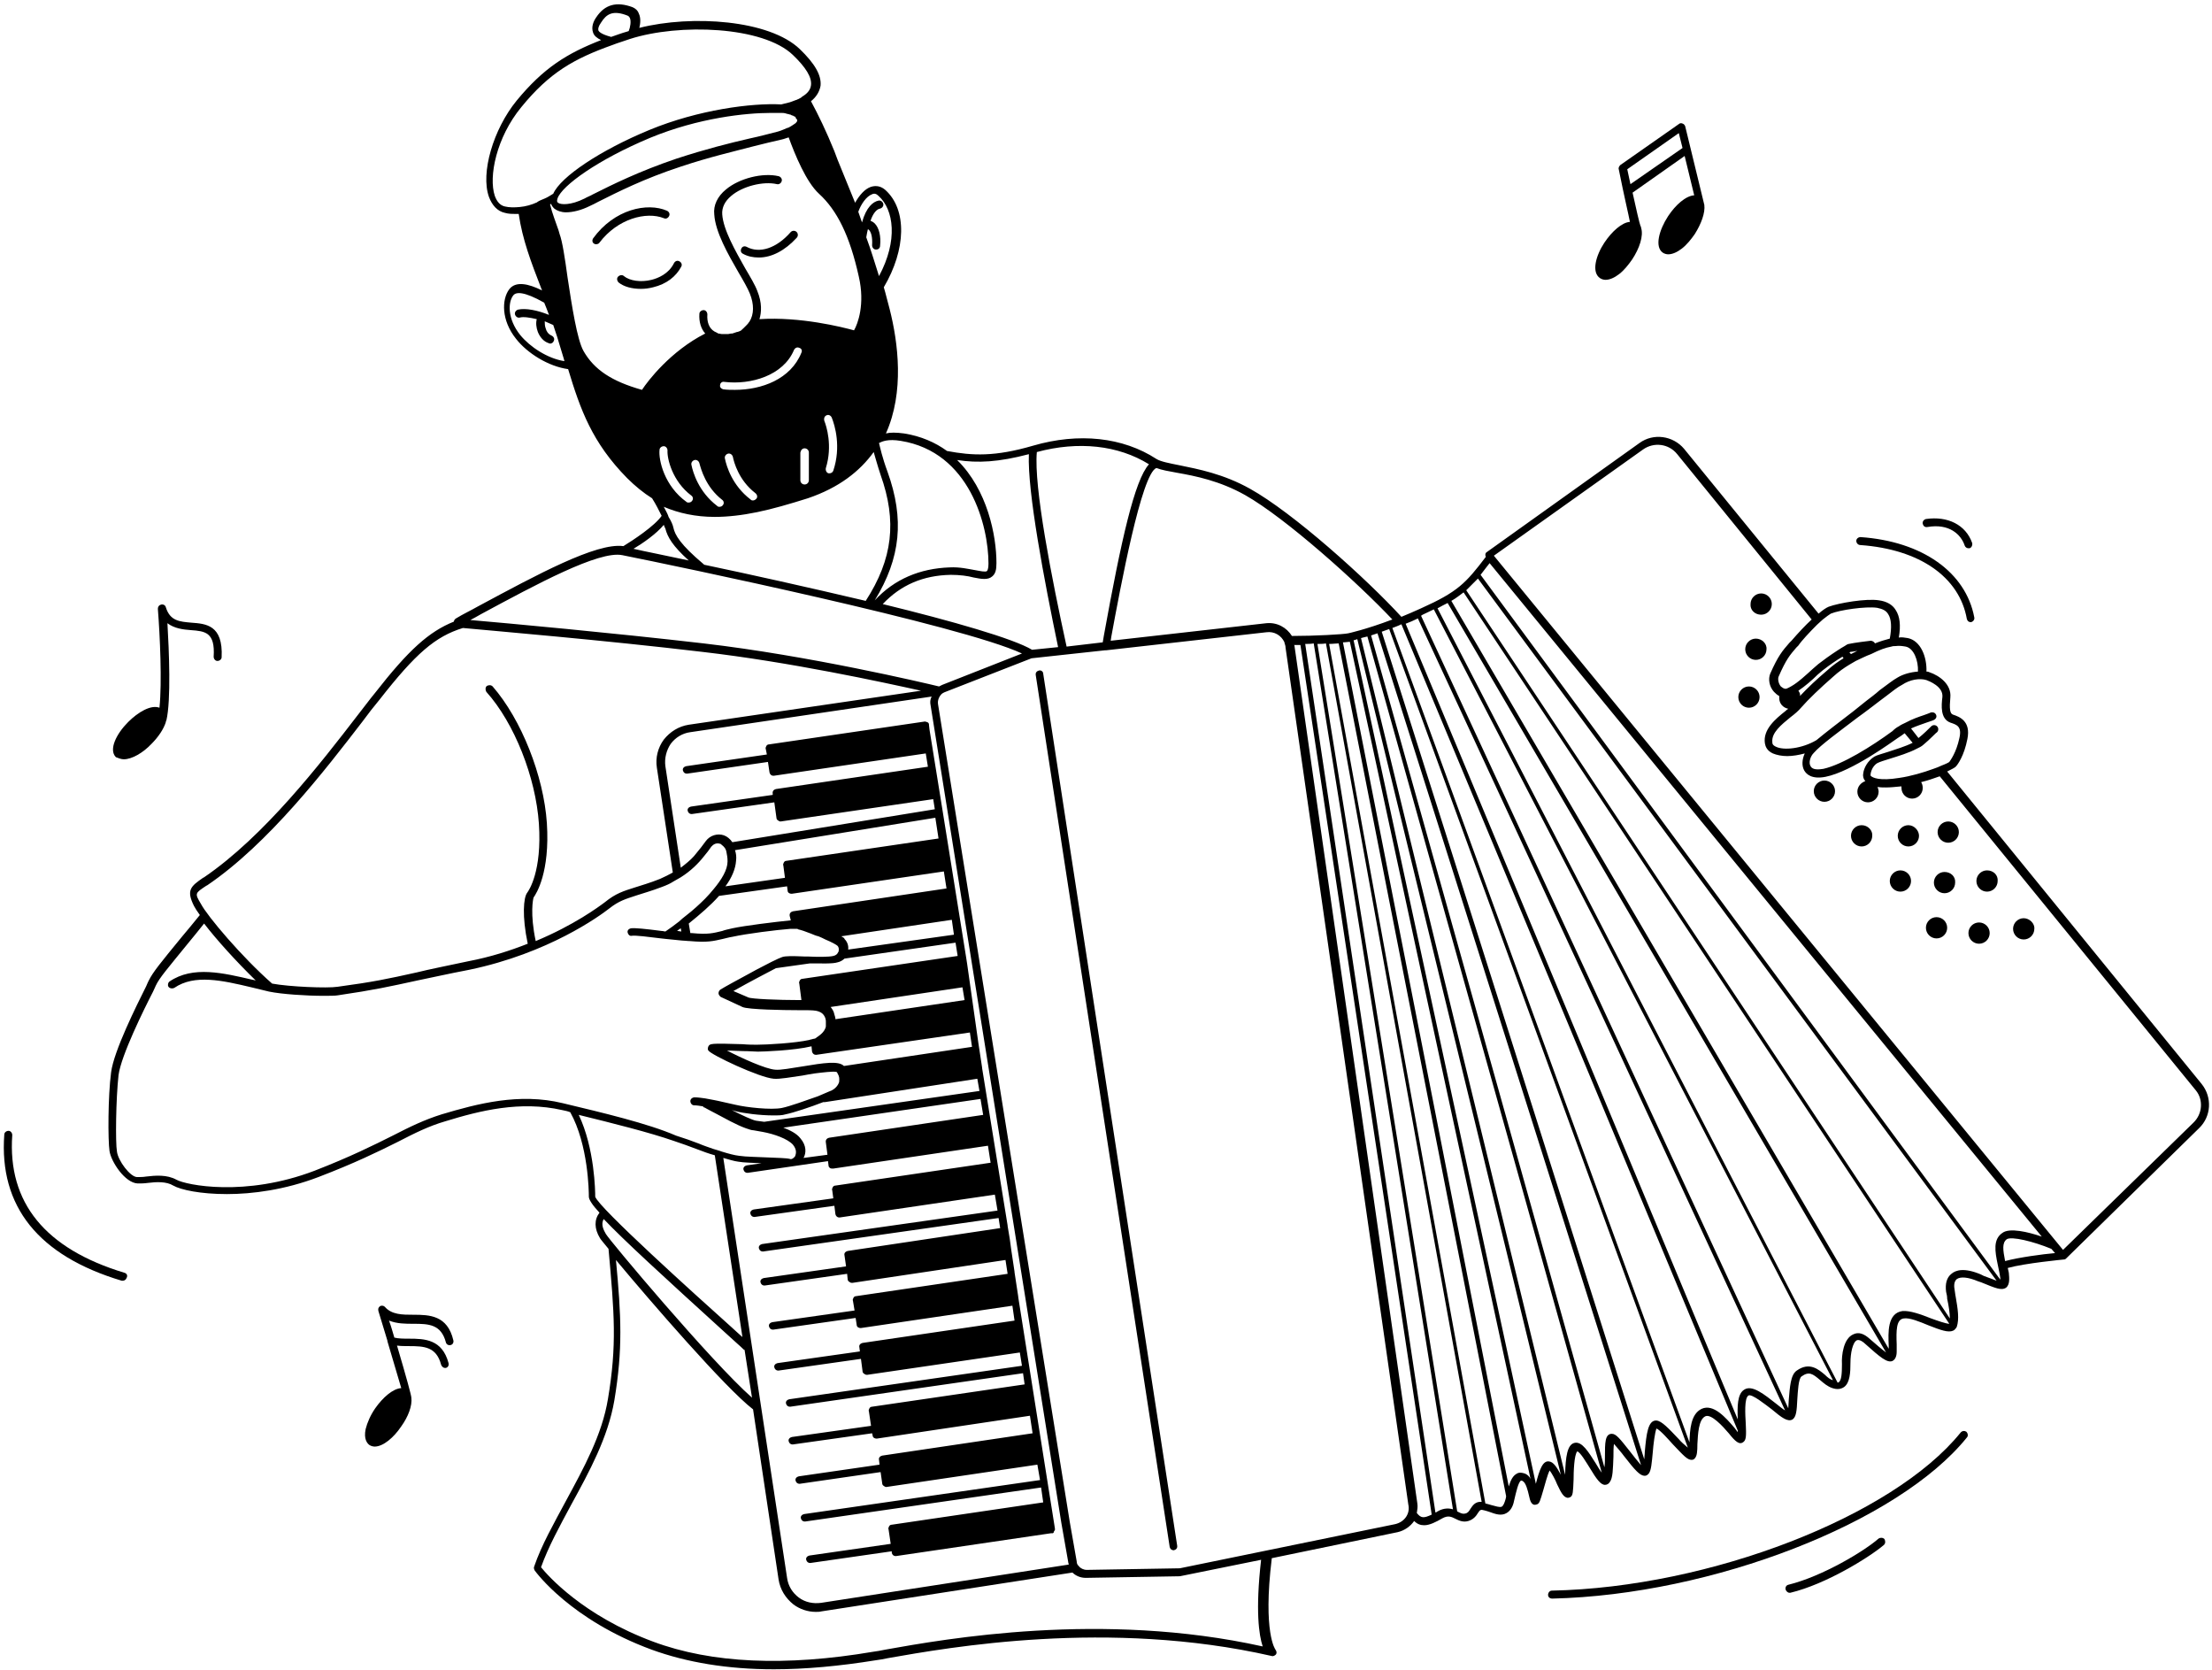 <svg width="506" height="382" viewBox="0 0 506 382" fill="none" xmlns="http://www.w3.org/2000/svg">
<path d="M448.46 327.67C433.021 346.756 391.203 363.045 354.976 363.775C354.49 363.775 354.125 364.261 354.125 364.747C354.125 365.234 354.49 365.598 355.098 365.598C391.689 364.747 434.237 348.214 449.918 328.764C450.283 328.399 450.162 327.792 449.797 327.427C449.432 327.184 448.824 327.184 448.46 327.67Z" fill="black"/>
<path d="M429.739 351.862C426.578 354.658 416.975 360.493 409.073 362.438C408.587 362.559 408.344 363.046 408.465 363.532C408.587 363.896 408.951 364.261 409.316 364.261C409.438 364.261 409.438 364.261 409.559 364.261C417.704 362.316 427.672 356.116 430.955 353.32C431.319 352.956 431.319 352.469 431.076 351.983C430.711 351.618 430.104 351.618 429.739 351.862Z" fill="black"/>
<path d="M237.667 153.346C237.18 153.468 236.816 153.832 236.937 154.44L267.572 353.806C267.693 354.292 268.058 354.536 268.423 354.536H268.544C269.03 354.414 269.395 354.049 269.274 353.442L238.639 154.075C238.639 153.589 238.153 153.225 237.667 153.346Z" fill="black"/>
<path d="M503.65 247.924L445.421 176.444C446.393 175.957 447.122 175.593 447.366 175.349C447.852 174.863 449.311 172.797 450.04 169.028C450.891 164.895 448.217 163.922 446.758 163.436C446.028 163.193 445.907 162.099 446.15 159.424C446.393 156.628 443.84 154.562 441.287 153.711C441.044 153.589 440.801 153.589 440.68 153.589C440.801 150.186 439.342 146.539 436.425 145.931C435.695 145.809 434.966 145.688 434.358 145.809C434.844 143.013 434.601 140.947 433.629 139.488C432.899 138.272 431.562 137.543 429.86 137.3C426.943 136.813 420.621 137.908 418.312 138.758C417.704 139.002 416.853 139.609 416.002 140.339L385.246 102.654C382.693 99.615 378.195 99.007 375.035 101.317L340.146 126.237C339.902 126.359 339.781 126.602 339.781 126.845C339.781 126.967 339.781 127.21 339.902 127.331C335.283 133.41 333.46 135.355 325.072 139.123C323.491 139.853 322.032 140.46 320.574 141.068C312.55 132.316 295.774 117.241 285.928 111.771C279.85 108.367 274.014 107.273 269.881 106.422C267.45 105.936 265.505 105.571 264.532 104.963C256.874 99.979 246.784 98.885 236.329 101.924C227.577 104.477 222.471 104.234 216.636 103.14C213.961 101.195 210.679 99.736 206.789 99.128C204.966 98.885 203.628 98.885 202.656 99.128C206.911 89.646 205.452 78.341 203.507 70.682C203.021 68.98 202.656 67.278 202.17 65.698C207.275 57.067 207.519 47.95 202.534 43.452C201.562 42.601 200.468 42.358 199.252 42.722C197.793 43.209 196.578 44.667 195.605 46.369C194.268 43.087 192.931 39.805 191.594 36.523L190.864 34.578C189.041 30.08 187.217 26.311 185.515 23.15C186.731 22.178 187.46 20.962 187.703 19.625C187.947 17.194 186.366 14.519 182.962 11.237C176.033 4.551 158.285 3.335 146.25 6.375C146.493 5.402 146.615 4.065 146.128 3.092C145.885 2.363 145.277 1.877 144.67 1.633C141.023 0.296 138.348 1.026 136.403 3.943C135.795 4.794 135.188 6.131 135.674 7.469C135.917 8.198 136.525 8.684 137.497 9.17C129.717 12.21 124.368 15.492 118.168 23.029C112.82 29.593 109.902 39.562 111.847 45.032C112.576 46.977 113.792 48.314 115.494 48.679C116.345 48.922 117.074 48.922 117.925 48.922C118.168 48.922 118.412 48.922 118.655 48.922C119.506 54.757 121.451 59.863 123.76 65.82C123.882 66.063 123.882 66.184 124.004 66.427C120.843 64.847 117.925 64.239 116.467 66.184C114.765 68.494 114.643 73.235 118.047 77.49C120.6 80.772 125.462 83.811 129.96 84.419C132.756 93.658 135.431 101.195 143.454 109.34C145.277 111.163 147.222 112.744 149.167 113.959C150.018 115.296 150.748 116.755 151.356 117.971C149.775 120.281 144.791 123.563 142.603 124.9C136.403 124.049 122.788 131.465 109.416 138.637C107.714 139.609 105.89 140.46 104.31 141.433C104.067 141.554 103.824 141.919 103.824 142.162C98.11 144.472 93.491 148.605 85.711 158.573C84.495 160.032 83.279 161.734 81.821 163.558C73.311 174.62 60.425 191.274 46.688 200.635L46.445 200.756C43.649 202.701 42.555 203.552 44.379 207.199C44.622 207.686 45.108 208.415 45.716 209.266C44.257 211.089 42.92 212.67 41.704 214.129C36.72 220.207 35.018 222.273 34.046 224.218C33.924 224.462 33.681 224.948 33.438 225.556C31.25 229.932 26.022 240.387 25.415 245.249C24.685 250.72 24.685 260.809 25.05 263.241C25.415 265.672 28.575 270.535 31.493 270.656C32.222 270.656 32.952 270.656 33.803 270.535C35.748 270.291 38.057 270.17 39.638 271.142C41.34 272.115 45.837 273.087 51.916 273.087C57.751 273.087 65.166 272.115 72.825 269.197C81.091 266.037 86.562 263.362 90.938 261.174C94.95 259.107 98.11 257.527 101.879 256.433C109.78 254.002 119.019 251.692 128.623 253.88C129.231 254.002 129.839 254.123 130.446 254.366C134.58 261.782 134.701 272.48 134.701 273.695C134.701 274.303 135.431 275.519 137.133 277.342C135.917 278.923 135.917 280.989 137.254 283.177C137.376 283.42 138.105 284.271 139.199 285.609C140.536 300.439 141.144 307.612 139.078 319.89C137.74 328.156 133.486 335.815 129.474 343.23C126.678 348.458 123.882 353.32 122.18 358.304C122.059 358.547 122.18 358.912 122.302 359.155C122.666 359.641 130.568 370.461 149.046 377.268C157.069 380.186 166.43 381.766 177.006 381.766C184.178 381.766 192.08 381.037 200.346 379.7C201.197 379.578 202.048 379.457 203.142 379.213C217.001 376.782 253.591 370.218 290.912 378.727C291.277 378.849 291.641 378.606 291.884 378.362C292.128 377.998 292.006 377.633 291.763 377.268C291.763 377.268 288.845 373.5 290.912 356.481V356.359L319.723 350.403C321.303 350.038 322.64 349.065 323.491 347.85C324.221 348.579 324.95 348.822 325.801 348.822C327.017 348.822 328.475 348.093 329.934 347.242C331.271 346.513 332.001 346.877 332.973 347.363C333.703 347.728 334.675 348.214 335.891 347.85C337.106 347.485 337.714 346.634 338.079 346.026C338.565 345.297 338.687 345.175 339.538 345.418C340.024 345.54 340.389 345.662 340.753 345.783C342.091 346.269 343.428 346.756 344.643 346.026C345.494 345.54 346.102 344.567 346.345 343.23C346.832 341.164 347.318 338.975 347.926 338.611C348.047 338.611 348.29 338.611 348.29 338.732C349.02 338.976 349.506 340.921 349.749 342.015C349.992 343.23 350.357 344.446 351.451 344.081C352.18 343.96 352.302 343.23 353.031 340.799C353.396 339.583 354.004 337.152 354.49 336.301C354.976 336.909 355.827 338.489 356.192 339.462C357.165 341.528 357.651 342.258 358.38 342.501C358.623 342.622 358.988 342.501 359.231 342.379C359.839 342.015 359.839 341.164 359.961 338.368C359.961 336.666 360.082 332.654 360.812 331.925C361.541 332.168 362.878 334.478 363.729 335.815C365.188 338.246 366.16 339.583 367.133 339.583C367.619 339.583 367.984 339.34 368.227 338.975C368.956 338.003 368.956 336.058 369.078 333.14C369.078 332.168 369.078 330.952 369.2 330.223C369.807 330.952 370.901 332.168 371.509 333.019C374.062 336.301 375.156 337.517 376.25 337.517C376.615 337.517 376.98 337.274 377.223 336.909C377.709 336.18 377.831 334.721 378.074 332.168C378.195 330.466 378.56 327.548 378.925 326.697C379.776 327.062 381.599 329.129 382.693 330.344C385.124 332.897 385.975 333.87 386.948 333.87C387.313 333.87 387.556 333.748 387.799 333.384C388.164 332.897 388.285 332.046 388.285 330.223C388.407 328.035 388.528 324.631 390.109 323.901C391.446 323.294 394.12 326.211 395.457 327.792C396.916 329.615 397.889 330.588 398.861 329.737C399.469 329.25 399.469 328.156 399.348 325.603C399.226 323.537 398.983 319.768 399.955 319.16C400.685 318.674 403.845 321.227 405.304 322.321C407.614 324.266 408.951 325.239 410.045 324.631C410.896 324.023 411.018 322.686 411.139 320.011C411.261 318.309 411.382 315.27 412.112 314.784C413.814 313.568 414.665 314.176 416.367 315.635C417.218 316.364 418.068 317.094 419.163 317.459C420.257 317.823 421.108 317.702 421.837 317.215C423.174 316.243 423.296 313.933 423.296 311.623C423.296 309.557 423.782 307.004 424.755 306.518C425.362 306.275 426.213 306.882 426.7 307.369C430.103 310.408 431.684 311.745 432.899 311.259C433.872 310.772 433.872 309.435 433.872 309.071C433.872 308.584 433.872 308.098 433.872 307.49C433.75 304.33 433.75 301.777 435.452 301.534C436.789 301.29 439.099 302.263 441.166 303.114C443.962 304.208 445.664 304.816 446.758 304.33C447.122 304.208 447.366 303.843 447.609 303.479C448.217 301.655 447.852 299.345 447.366 296.549C447.244 296.063 447.244 295.577 447.122 294.969C447.001 294.361 446.879 293.146 447.609 292.538C448.46 291.93 450.162 292.052 452.471 293.024L453.201 293.267C456.483 294.604 457.82 295.212 458.914 294.483C459.765 293.753 459.644 292.416 459.522 291.079C459.401 290.714 459.401 290.35 459.279 289.985C463.169 288.891 472.165 288.04 472.165 288.04C472.408 288.04 472.529 287.918 472.651 287.797L503.042 258.013C505.838 255.339 506.081 250.963 503.65 247.924ZM440.68 155.534C441.287 155.777 444.57 156.993 444.326 159.424C444.083 161.369 443.84 164.409 446.15 165.26C447.609 165.746 448.824 166.11 448.217 168.785C447.487 172.189 446.15 173.891 445.907 174.255C445.785 174.377 445.056 174.742 444.083 175.106C443.597 175.349 442.989 175.593 442.26 175.836C439.95 176.687 437.033 177.538 434.48 177.902C429.982 178.632 428.401 177.902 427.915 177.416C427.794 177.051 428.158 175.228 429.496 174.498C429.982 174.255 431.076 173.891 432.292 173.526C434.237 172.918 436.668 172.189 438.491 171.216C438.735 171.095 438.978 170.973 439.221 170.852C439.464 170.73 439.829 170.487 440.072 170.244C441.409 169.15 442.989 167.448 443.111 167.448C443.476 167.083 443.476 166.475 443.111 166.111C442.746 165.746 442.138 165.746 441.774 166.111C441.287 166.597 439.95 167.934 438.856 168.785L437.154 166.597C438.491 165.989 439.707 165.624 440.68 165.26C441.287 165.016 441.895 164.895 442.382 164.652C442.868 164.409 443.111 163.922 442.868 163.436C442.625 162.95 442.138 162.828 441.652 162.95C441.166 163.193 440.68 163.315 440.072 163.558C438.978 163.922 437.519 164.409 435.938 165.26C435.452 165.503 434.844 165.746 434.358 166.111C433.872 166.354 433.386 166.718 432.899 167.205C428.28 170.608 421.472 174.863 417.096 175.836C416.245 175.957 414.665 176.2 414.178 175.228C413.692 174.498 414.057 173.04 414.908 172.189C416.488 170.365 420.864 167.205 424.998 164.044L426.335 163.071C427.672 162.099 428.888 161.126 429.86 160.397C429.982 160.275 430.225 160.154 430.347 160.032C430.711 159.789 430.954 159.546 431.319 159.303C432.899 158.087 434.115 157.115 435.088 156.628C436.911 155.413 439.099 155.048 440.68 155.534ZM432.656 147.876C433.021 147.754 433.264 147.754 433.629 147.754C434.48 147.633 435.209 147.754 435.938 147.876C437.762 148.241 438.856 151.036 438.735 153.589C437.033 153.711 435.331 154.197 434.115 154.927C433.021 155.534 431.805 156.507 429.982 157.844C429.739 158.087 429.374 158.33 429.131 158.573C429.009 158.695 428.766 158.817 428.523 159.06C427.551 159.789 426.457 160.64 425.119 161.734L423.904 162.707C420.743 165.138 417.704 167.448 415.516 169.271C412.233 171.216 407.979 171.702 406.155 170.73C405.426 170.365 405.426 170.001 405.426 169.757C405.183 167.569 407.492 165.746 409.559 164.044C410.532 163.315 411.382 162.585 411.99 161.856C413.692 159.911 416.367 157.358 419.284 154.805C420.621 153.589 421.837 152.738 423.053 152.009C423.539 151.766 424.025 151.401 424.511 151.158C425.606 150.672 426.7 150.064 428.037 149.578C429.982 148.605 431.319 148.119 432.656 147.876ZM411.382 157.966C412.841 156.993 414.543 155.534 415.759 154.319C416.367 153.832 416.853 153.346 417.218 153.103C418.312 152.252 420.014 151.036 421.472 150.186L421.715 150.55C420.5 151.28 419.284 152.131 417.947 153.346C415.637 155.291 413.449 157.358 411.747 159.181C411.869 158.695 411.626 158.33 411.382 157.966ZM423.053 149.213C423.174 149.213 423.174 149.091 423.296 149.091C423.539 149.091 424.147 148.97 424.876 148.848C424.39 149.091 423.904 149.335 423.417 149.578L423.053 149.213ZM415.637 142.892C416.124 142.405 416.61 142.041 416.974 141.676C417.704 141.068 418.433 140.582 418.798 140.339C420.865 139.488 426.821 138.637 429.374 139.002C430.59 139.245 431.441 139.609 431.927 140.46C432.656 141.554 432.778 143.499 432.292 146.052C431.319 146.295 430.103 146.66 428.888 147.146C428.766 146.782 428.28 146.539 427.915 146.539C427.794 146.539 423.904 147.025 422.931 147.268C422.688 147.268 422.323 147.511 421.959 147.754C421.472 147.997 420.986 148.362 420.378 148.727C418.676 149.821 416.853 151.158 416.245 151.644C415.88 151.887 415.394 152.374 414.665 152.981C413.327 154.197 411.261 156.142 409.681 156.993C409.316 157.236 408.951 157.358 408.708 157.479C408.586 157.479 408.465 157.601 408.222 157.479C407.979 157.479 407.735 157.236 407.371 156.993C406.763 156.264 406.641 155.17 406.885 154.683C408.586 150.793 409.437 149.821 410.896 148.119L411.382 147.633C412.112 146.539 413.935 144.594 415.637 142.892ZM264.532 107.03C265.748 107.516 267.328 107.759 269.273 108.124C273.407 108.854 278.999 109.948 284.834 113.23C294.073 118.457 310.484 133.166 318.507 141.676C312.429 143.986 308.417 144.837 308.417 144.837C307.323 145.08 300.88 145.445 295.531 145.445C294.316 143.499 292.128 142.284 289.696 142.527L254.078 146.539L254.199 145.688C256.266 134.504 261.129 108.246 264.532 107.03ZM237.18 103.383C246.662 100.83 255.78 101.803 262.83 106.179C259.548 109.826 256.509 123.32 252.497 145.445L252.254 146.903L243.988 147.876C240.584 132.316 236.451 111.285 237.18 103.383ZM235.357 103.869C234.992 112.379 238.882 132.802 242.043 147.997L236.086 148.605C231.831 146.052 217.852 142.041 201.927 138.151C206.06 133.774 211.165 131.586 217.487 131.465C219.553 131.465 221.377 131.708 222.714 132.072C224.538 132.437 225.996 132.68 226.969 131.829C227.698 131.221 227.941 130.37 227.941 128.79C227.941 122.469 225.875 112.014 218.946 105.207C223.687 105.936 228.428 105.693 235.357 103.869ZM206.06 100.83C221.863 103.383 226.118 120.281 226.118 128.912C226.118 130.127 225.875 130.492 225.753 130.614C225.389 130.857 224.294 130.614 222.957 130.37C221.498 130.127 219.553 129.641 217.244 129.763C210.436 130.006 204.601 132.437 200.103 137.3C206.06 127.574 206.911 118.7 203.021 107.881C201.805 104.599 201.319 102.289 201.076 101.317C201.805 100.952 203.142 100.344 206.06 100.83ZM183.327 80.65C180.896 86.729 174.21 89.16 168.132 89.16C167.281 89.16 166.308 89.16 165.457 89.038C164.971 88.917 164.606 88.552 164.728 88.066C164.728 87.58 165.214 87.215 165.7 87.337C171.778 88.066 179.194 85.878 181.625 80.043C181.868 79.556 182.355 79.313 182.841 79.556C183.327 79.678 183.57 80.164 183.327 80.65ZM184.057 102.532C184.543 102.532 185.029 102.897 185.029 103.505V109.826C185.029 110.312 184.664 110.799 184.057 110.799C183.57 110.799 183.084 110.434 183.084 109.826V103.505C183.206 102.897 183.57 102.532 184.057 102.532ZM172.994 114.081C172.751 114.324 172.508 114.446 172.265 114.446C172.022 114.446 171.9 114.446 171.657 114.202C167.524 111.042 166.186 106.665 165.822 104.842C165.7 104.356 166.065 103.869 166.551 103.748C167.037 103.626 167.524 103.991 167.645 104.477C167.888 105.693 168.982 109.826 172.751 112.744C173.237 113.108 173.359 113.716 172.994 114.081ZM165.214 114.324C165.579 114.567 165.7 115.175 165.336 115.54C165.214 115.783 164.849 115.904 164.606 115.904C164.363 115.904 164.241 115.904 163.998 115.661C159.865 112.5 158.528 108.124 158.163 106.301C158.042 105.814 158.406 105.328 158.893 105.207C159.379 105.085 159.865 105.45 159.987 105.936C160.351 107.273 161.445 111.406 165.214 114.324ZM163.512 118.214C166.43 118.214 169.712 117.849 173.237 117.12C176.763 116.391 180.531 115.296 184.786 113.959C191.958 111.528 196.699 107.759 199.86 103.383C200.225 104.599 200.711 106.422 201.44 108.61C205.209 119.187 204.236 127.818 198.036 137.421C185.151 134.382 171.535 131.343 161.081 129.155L160.959 129.033C155.61 124.535 154.395 122.347 154.03 120.645C153.908 120.037 153.544 119.187 152.936 118.214C152.936 118.092 152.814 117.971 152.814 117.849C152.571 117.241 152.207 116.634 151.842 115.904C155.246 117.363 159.136 118.214 163.512 118.214ZM188.554 96.211C188.433 95.725 188.554 95.238 189.041 94.995C189.527 94.752 190.013 94.995 190.256 95.481C190.986 97.305 192.444 102.167 190.621 107.638C190.499 108.003 190.135 108.246 189.77 108.246C189.648 108.246 189.527 108.246 189.527 108.246C189.041 108.124 188.798 107.516 188.919 107.03C190.499 101.924 189.041 97.426 188.554 96.211ZM199.495 44.424C199.981 44.181 200.468 44.303 200.954 44.789C204.479 47.95 205.452 55 201.076 63.145C200.103 60.106 199.252 57.188 198.158 54.271C198.28 53.542 198.401 52.934 198.523 52.447C198.644 52.447 198.766 52.569 198.766 52.569C199.252 53.055 199.617 54.149 199.495 56.094C199.495 56.581 199.86 57.067 200.346 57.067H200.468C200.954 57.067 201.319 56.702 201.319 56.216C201.562 54.028 201.076 52.083 200.103 51.11C199.86 50.867 199.495 50.624 199.131 50.502C199.738 48.679 200.589 47.828 201.319 47.706C201.805 47.585 202.17 47.099 202.048 46.612C201.927 46.126 201.44 45.761 200.954 45.883C199.738 46.126 198.158 47.342 197.186 50.867L196.335 48.436C196.942 46.734 198.158 44.91 199.495 44.424ZM136.889 6.982C136.768 6.618 136.889 6.01 137.497 5.159C138.713 3.214 140.172 2.241 143.575 3.579C143.819 3.7 143.94 3.822 144.062 4.065C144.426 4.794 144.183 6.253 143.819 7.104C143.697 7.104 143.575 7.225 143.454 7.225C142.117 7.59 140.901 8.076 139.807 8.441C137.497 7.833 137.011 7.225 136.889 6.982ZM123.031 46.126C123.031 46.126 122.909 46.126 122.909 46.248C121.572 46.855 120.235 47.22 118.898 47.342C117.682 47.463 116.467 47.463 115.494 47.22C114.4 46.977 113.671 46.126 113.184 44.789C111.726 40.413 113.549 31.417 119.263 24.488C125.705 16.586 131.297 13.425 140.172 10.265C141.387 9.778 142.725 9.414 144.062 8.927C155.367 5.28 174.574 6.01 181.382 12.574C184.3 15.37 185.758 17.68 185.515 19.503C185.394 20.476 184.786 21.327 183.57 22.056C183.57 22.056 183.449 22.056 183.449 22.178C183.327 22.299 183.084 22.421 182.841 22.543C182.719 22.664 182.476 22.664 182.355 22.786C182.233 22.786 182.111 22.907 181.99 22.907C181.625 23.029 181.382 23.15 181.017 23.272C180.896 23.272 180.774 23.394 180.653 23.394C180.166 23.515 179.68 23.637 179.194 23.758L178.708 23.88C172.022 23.515 159.744 25.096 148.56 29.715C137.376 34.334 128.258 40.413 126.556 44.303C125.949 44.667 125.219 45.154 124.611 45.397C123.76 45.761 123.396 45.883 123.031 46.126ZM182.355 27.405C182.355 27.405 182.355 27.527 182.355 27.648C182.355 27.77 182.233 27.892 182.111 28.013C182.111 28.135 181.99 28.135 181.868 28.256C181.504 28.499 181.017 28.864 180.288 29.229C180.288 29.229 180.288 29.229 180.166 29.229C179.559 29.472 178.829 29.837 177.978 30.08C176.033 30.566 173.845 31.174 171.535 31.66C166.794 32.754 161.445 34.091 154.759 36.279C146.128 39.197 140.05 42.236 135.674 44.424C135.066 44.789 134.337 45.032 133.729 45.397C130.568 46.977 128.258 46.855 127.65 46.369C127.529 46.248 127.286 46.126 127.529 45.397C128.501 42.479 136.768 36.523 148.681 31.538C159.865 26.919 170.684 25.825 176.276 25.825C177.006 25.825 177.614 25.825 178.1 25.825H178.221C178.465 25.825 178.586 25.825 178.829 25.825C179.437 25.825 179.802 25.946 180.166 26.068C180.41 26.068 180.531 26.189 180.653 26.189H180.774C181.017 26.311 181.139 26.433 181.382 26.433C181.504 26.554 181.747 26.676 181.868 26.676L181.99 26.797C181.99 26.797 181.99 26.797 181.99 26.919C182.111 27.041 182.111 27.041 182.111 27.162C182.355 27.284 182.355 27.405 182.355 27.405ZM119.019 76.639C115.98 72.87 116.223 68.98 117.439 67.522C118.047 66.792 119.749 66.549 124.49 69.223C124.854 70.074 125.219 71.047 125.584 72.019C122.909 70.925 120.235 70.439 118.533 70.804C118.047 70.925 117.682 71.412 117.804 71.898C117.925 72.384 118.412 72.749 118.898 72.627C119.749 72.384 121.208 72.627 122.788 72.992C122.545 73.843 122.666 74.937 123.031 75.909C123.517 77.125 124.368 78.098 125.462 78.462C125.584 78.462 125.705 78.584 125.827 78.584C126.192 78.584 126.556 78.341 126.678 77.976C126.921 77.49 126.678 77.004 126.192 76.76C125.341 76.396 124.976 75.666 124.855 75.18C124.611 74.572 124.611 73.965 124.611 73.478C125.219 73.721 125.949 74.086 126.556 74.329C126.921 75.545 127.407 76.76 127.772 78.098C128.137 79.435 128.623 80.772 128.988 82.109C128.988 82.231 129.109 82.474 129.109 82.596C125.219 81.988 121.208 79.313 119.019 76.639ZM146.858 89.16C139.929 87.215 135.917 84.541 133.486 80.286C132.027 77.733 130.811 69.953 129.839 63.51C129.231 59.012 128.623 55.122 128.015 53.542L127.772 52.691C127.164 50.867 126.313 48.801 125.827 46.734C125.949 46.734 126.07 46.612 126.07 46.612C126.192 47.099 126.556 47.463 126.8 47.706C127.407 48.193 128.38 48.557 129.474 48.557C131.054 48.557 132.999 48.071 134.944 47.099C135.552 46.855 136.16 46.491 136.889 46.126C141.266 43.938 147.222 40.899 155.732 38.103C162.296 35.915 167.645 34.699 172.265 33.483C174.574 32.876 176.763 32.389 178.829 31.903C179.437 31.782 179.923 31.538 180.41 31.417C181.868 35.428 184.421 41.628 187.339 44.303C191.472 48.071 194.39 53.906 196.456 63.267C197.915 69.588 196.213 74.086 195.362 75.545C192.688 74.815 183.084 72.384 173.723 72.992C174.21 71.412 174.331 69.223 173.237 66.549C172.751 65.212 171.657 63.388 170.441 61.322C168.253 57.432 165.457 52.569 165.214 49.044C165.092 47.463 165.822 46.005 167.281 44.789C169.833 42.601 174.574 41.385 177.735 42.114C178.221 42.236 178.708 41.871 178.829 41.385C178.951 40.899 178.586 40.413 178.1 40.291C174.453 39.44 169.104 40.777 166.065 43.33C164.12 44.91 163.147 46.977 163.39 49.044C163.634 53.055 166.551 58.161 168.861 62.173C170.077 64.239 171.049 65.941 171.535 67.157C172.508 69.588 172.508 71.898 171.414 73.6C171.414 73.6 171.414 73.6 171.292 73.721C171.171 73.965 170.928 74.208 170.684 74.451C170.563 74.572 170.563 74.572 170.441 74.694C170.32 74.815 170.077 75.058 169.955 75.18C169.833 75.302 169.712 75.302 169.712 75.423C169.469 75.666 169.104 75.788 168.739 75.909C168.739 75.909 168.739 75.909 168.618 75.909C168.253 76.031 167.888 76.153 167.524 76.274C167.402 76.274 167.402 76.274 167.281 76.274C167.037 76.274 166.794 76.396 166.551 76.396C166.43 76.396 166.43 76.396 166.308 76.396C165.943 76.396 165.7 76.396 165.336 76.396C165.214 76.396 165.214 76.396 165.092 76.396C164.849 76.396 164.606 76.274 164.363 76.274C164.241 76.274 164.241 76.274 164.12 76.153C163.877 76.031 163.634 75.909 163.39 75.788C162.175 75.058 161.689 73.6 161.81 71.898C161.81 71.412 161.445 70.925 160.959 70.925C160.473 70.925 159.987 71.29 159.987 71.776C159.865 73.6 160.351 75.18 161.324 76.274C153.422 80.286 148.195 87.093 146.858 89.16ZM150.869 102.897C150.869 102.411 151.356 102.046 151.842 102.046C152.328 102.046 152.693 102.532 152.693 103.018C152.571 104.842 153.787 110.069 158.163 113.351C158.528 113.595 158.649 114.202 158.285 114.567C158.163 114.81 157.799 114.932 157.555 114.932C157.312 114.932 157.191 114.932 157.069 114.81C151.963 111.163 150.626 105.207 150.869 102.897ZM151.842 120.037C151.963 120.402 152.085 120.645 152.207 120.888C152.693 122.833 153.908 124.9 157.555 128.182C151.963 126.967 147.466 126.116 144.913 125.508C146.979 124.292 150.14 122.104 151.842 120.037ZM110.024 140.46C122.666 133.653 137.011 125.873 142.36 126.967C154.516 129.398 220.04 143.013 233.776 149.456L215.542 156.628C215.299 156.75 215.056 156.872 214.812 156.993C211.287 156.142 185.029 149.942 160.959 147.146C139.929 144.715 115.98 142.527 107.592 141.798C108.322 141.433 109.173 140.947 110.024 140.46ZM212.867 161.248L242.772 348.214L244.353 357.21C244.353 357.453 244.474 357.575 244.474 357.818L187.825 366.571C186.002 366.814 184.178 366.449 182.719 365.355C181.261 364.261 180.288 362.681 180.045 360.857L165.457 264.821C166.794 265.186 167.888 265.55 168.861 265.672C170.198 265.915 172.143 265.915 174.21 266.037L170.806 266.523C170.32 266.644 169.955 267.009 170.077 267.495C170.198 267.982 170.563 268.225 170.928 268.225H171.049L189.405 265.55L189.527 266.523C189.527 266.766 189.648 267.009 189.892 267.131C190.013 267.252 190.256 267.252 190.499 267.252H190.621L225.996 262.025L226.604 265.915L191.107 271.142C190.864 271.142 190.621 271.264 190.499 271.507C190.378 271.75 190.256 271.993 190.378 272.236L190.621 274.06L172.386 276.613C171.9 276.734 171.535 277.099 171.657 277.585C171.778 278.072 172.143 278.315 172.508 278.315H172.629L190.864 275.762L191.107 277.707C191.229 278.193 191.594 278.436 191.958 278.436H192.08L227.577 273.209L228.185 276.856L174.331 284.514C173.845 284.636 173.48 285.001 173.602 285.487C173.723 285.973 174.088 286.216 174.453 286.216H174.574L228.428 278.558L228.792 280.868L193.903 286.095C193.417 286.216 193.052 286.581 193.174 287.067L193.539 289.62L174.696 292.295C174.21 292.416 173.845 292.781 173.967 293.267C174.088 293.753 174.453 293.997 174.818 293.997H174.939L193.782 291.322L193.903 292.538C193.903 292.781 194.025 293.024 194.268 293.146C194.389 293.267 194.633 293.389 194.876 293.389H194.997L230.008 288.161L230.494 291.322L195.848 296.428C195.605 296.428 195.362 296.549 195.24 296.793C195.119 297.036 194.997 297.279 195.119 297.522L195.484 299.71L176.641 302.384C176.155 302.506 175.79 302.871 175.912 303.357C176.033 303.843 176.398 304.086 176.763 304.086H176.884L195.727 301.412L195.97 302.992C195.97 303.479 196.456 303.722 196.821 303.722H196.942L231.588 298.616L232.075 302.02L197.307 307.126C196.821 307.247 196.456 307.612 196.578 308.098L196.699 309.071L177.857 311.745C177.37 311.867 177.006 312.231 177.127 312.717C177.249 313.204 177.614 313.447 177.978 313.447H178.1L196.942 310.772L197.307 313.568C197.307 313.812 197.429 314.055 197.672 314.176C197.793 314.298 198.036 314.419 198.28 314.419H198.401L233.29 309.314L233.776 312.353L180.531 320.011C180.045 320.133 179.68 320.498 179.802 320.984C179.923 321.47 180.288 321.713 180.653 321.713H180.774L234.02 314.055L234.384 316.608L199.495 321.713C199.252 321.713 199.009 321.835 198.887 322.078C198.766 322.321 198.644 322.564 198.766 322.807L199.252 326.09L181.139 328.642C180.653 328.764 180.288 329.129 180.41 329.615C180.531 330.101 180.896 330.344 181.261 330.344H181.382L199.495 327.792L199.617 328.278C199.617 328.764 200.103 329.007 200.468 329.007H200.589L235.6 323.78L236.208 327.792L201.805 332.897C201.319 333.019 200.954 333.384 201.076 333.87L201.197 334.964L182.719 337.638C182.233 337.76 181.868 338.125 181.99 338.611C182.111 339.097 182.476 339.34 182.841 339.34H182.962L201.44 336.666L201.805 339.219C201.805 339.462 201.927 339.705 202.17 339.826C202.291 339.948 202.534 340.07 202.656 340.07H202.777L237.302 334.964L237.91 338.489L183.935 346.269C183.449 346.391 183.084 346.756 183.206 347.242C183.327 347.728 183.692 347.971 184.057 347.971H184.178L238.153 340.191L238.639 343.595L203.993 348.701C203.75 348.701 203.507 348.822 203.385 349.065C203.264 349.309 203.142 349.552 203.264 349.795L203.75 353.077L185.151 355.751C184.664 355.873 184.3 356.238 184.421 356.724C184.543 357.21 184.907 357.453 185.272 357.453H185.394L203.993 354.779V355.144C204.115 355.63 204.479 355.873 204.844 355.873H204.966L240.463 350.646H240.584H240.706H240.827C240.827 350.646 240.949 350.646 240.949 350.524C240.949 350.524 241.07 350.524 241.07 350.403C241.07 350.403 241.07 350.403 241.07 350.281C241.192 350.159 241.192 350.038 241.313 349.916V349.795V349.673V349.552L239.612 338.854L232.926 296.671V296.549L232.075 290.957V290.836L231.345 285.973L230.98 283.299L230.494 280.381C230.494 280.381 230.494 280.381 230.494 280.26L228.063 265.307L224.659 244.277C224.659 244.277 224.659 244.277 224.659 244.155L223.808 238.563L221.255 220.571L221.012 218.991L215.663 185.682L212.624 166.84L212.503 165.746C212.503 165.746 212.503 165.746 212.503 165.624C212.503 165.503 212.503 165.503 212.381 165.381C212.381 165.381 212.381 165.26 212.26 165.26L212.138 165.138C212.138 165.138 212.138 165.138 212.016 165.138C211.895 165.138 211.773 165.016 211.652 165.016H211.53L175.912 170.244C175.669 170.244 175.425 170.365 175.304 170.608C175.182 170.852 175.061 171.095 175.182 171.338L175.425 172.553L156.948 175.228C156.461 175.349 156.097 175.714 156.218 176.2C156.34 176.687 156.704 176.93 157.069 176.93H157.191L175.669 174.255L176.033 176.687C176.155 177.173 176.519 177.416 176.884 177.416H177.006L211.773 172.31L212.26 175.349L177.492 180.455C177.006 180.577 176.641 180.941 176.763 181.549V181.792L158.042 184.467C157.555 184.588 157.191 184.953 157.312 185.439C157.434 185.926 157.799 186.169 158.163 186.169H158.285L177.127 183.494L177.614 187.02C177.614 187.263 177.735 187.506 177.978 187.627C178.1 187.749 178.343 187.871 178.465 187.871H178.586L213.475 182.765L213.84 185.075L167.524 192.612C167.037 191.882 166.308 191.274 165.579 191.031C164.12 190.545 162.418 191.031 161.445 192.368C161.081 192.855 160.716 193.341 160.351 193.827C159.865 194.435 159.379 195.043 158.771 195.772C157.92 196.745 156.826 197.596 155.732 198.447L152.207 175.228C151.963 173.404 152.45 171.581 153.422 170.122C154.516 168.663 156.097 167.691 157.92 167.448L213.11 159.303C212.746 160.032 212.746 160.64 212.867 161.248ZM183.327 228.716H182.841C178.1 228.716 171.9 228.473 171.171 228.109L167.767 226.65C171.414 224.583 175.182 222.638 177.492 221.422L185.272 220.328C187.825 220.328 190.499 220.45 191.594 220.085C192.201 219.964 192.809 219.599 193.174 219.234L218.581 215.587L219.067 218.626L183.57 223.854C183.327 223.854 183.084 223.975 182.962 224.218C182.841 224.462 182.719 224.705 182.841 224.948L183.327 228.716ZM180.896 210.482C177.249 210.846 170.32 211.697 167.524 212.305C166.551 212.548 165.822 212.67 165.214 212.913C163.147 213.399 162.053 213.764 158.285 213.399C158.163 213.399 158.042 213.399 157.92 213.399L157.555 211.211C160.108 209.144 162.54 207.078 164.485 204.89L180.045 202.701L180.166 203.674C180.166 204.16 180.653 204.403 181.017 204.403H181.139L215.906 199.298L216.514 203.188L181.382 208.415C180.896 208.537 180.531 208.901 180.653 209.509L180.896 210.482ZM168.132 194.435L213.961 187.02L214.691 191.761L179.923 196.866C179.68 196.866 179.437 196.988 179.315 197.231C179.194 197.474 179.072 197.717 179.194 197.96L179.559 200.756L165.943 202.701C167.402 200.756 168.253 198.69 168.375 196.866C168.496 195.894 168.375 195.164 168.132 194.435ZM192.444 214.129L217.73 210.36L218.216 213.764L194.025 217.168C194.146 216.195 193.782 215.344 193.174 214.736C193.174 214.493 192.809 214.372 192.444 214.129ZM190.013 230.297L220.161 225.799L220.647 228.716L191.107 233.093C191.107 232.728 190.986 232.363 190.864 231.999C190.743 231.269 190.378 230.783 190.013 230.297ZM221.863 236.132L222.349 239.414L193.052 243.79C191.837 242.575 188.554 243.061 183.449 243.912C181.017 244.277 178.586 244.763 177.37 244.641C175.182 244.52 169.59 241.967 166.308 240.265C167.645 240.265 168.982 240.387 170.077 240.387C171.414 240.387 172.629 240.508 173.359 240.508C174.453 240.508 181.625 240.265 185.637 239.292L185.758 240.508C185.88 240.994 186.245 241.237 186.609 241.237H186.731L221.863 236.132ZM223.565 246.708L224.051 249.504L174.818 256.555C173.845 256.433 173.116 256.311 172.994 256.311C172.143 256.19 169.833 255.096 167.402 253.88L168.253 254.123C170.077 254.61 173.845 255.096 176.884 255.096C177.978 255.096 178.951 255.096 179.68 254.853C181.504 254.488 185.515 253.151 188.311 252.057C188.433 252.057 188.433 252.057 188.554 252.057H188.676L223.565 246.708ZM224.294 251.327L224.902 254.974L189.648 260.202C189.162 260.323 188.798 260.688 188.919 261.296L189.284 264.092L183.813 264.821C184.421 263.727 184.543 262.025 183.084 260.323C182.233 259.229 180.774 258.5 179.194 257.892L224.294 251.327ZM47.175 202.58L47.418 202.458C61.398 192.976 74.405 176.079 82.915 165.016C84.252 163.193 85.589 161.491 86.805 160.032C95.071 149.456 99.569 145.566 105.89 143.621C112.333 144.229 138.227 146.417 160.716 149.091C180.653 151.401 201.927 156.021 210.679 157.966L157.555 165.746C155.246 166.111 153.301 167.326 151.842 169.15C150.505 170.973 149.897 173.283 150.262 175.593L153.908 199.541C153.058 200.027 152.085 200.513 150.991 201C148.56 201.972 146.736 202.458 145.277 202.945C142.603 203.796 140.901 204.282 138.348 206.348C136.889 207.442 131.297 211.576 122.545 215.223C121.208 208.901 121.937 205.619 122.059 205.254C122.666 204.403 125.827 199.541 125.098 188.235C124.368 177.416 119.263 164.53 112.698 156.993C112.333 156.628 111.847 156.628 111.361 156.872C110.996 157.236 110.996 157.723 111.239 158.209C117.682 165.381 122.545 177.781 123.274 188.357C124.004 199.298 120.964 203.674 120.6 204.16C119.749 205.254 119.384 209.509 120.721 215.83C116.71 217.411 112.212 218.87 107.106 219.842C102 220.936 98.232 221.666 95.314 222.395C88.75 223.854 85.346 224.583 77.201 225.677C74.891 226.042 66.139 225.677 62.249 224.948C55.319 218.87 47.418 209.509 45.959 206.713C44.5 204.282 44.622 204.282 47.175 202.58ZM128.745 252.3C118.776 249.869 109.173 252.421 101.028 254.853C97.138 256.068 93.856 257.649 89.844 259.715C85.468 261.904 80.119 264.578 71.974 267.739C56.049 273.817 42.555 271.021 40.367 269.805C38.179 268.59 35.505 268.833 33.438 269.076C32.709 269.197 31.979 269.197 31.371 269.197C29.791 269.197 26.995 265.429 26.752 263.362C26.387 261.296 26.509 251.327 27.116 245.857C27.724 241.359 32.952 230.783 35.018 226.771C35.261 226.163 35.505 225.799 35.626 225.434C36.477 223.611 38.3 221.544 43.041 215.709C44.136 214.372 45.351 212.913 46.688 211.211C49.484 214.858 53.982 219.842 58.48 224.218C58.237 224.218 58.115 224.097 57.872 224.097C51.065 222.517 44.136 220.815 38.787 224.462C38.422 224.705 38.3 225.313 38.544 225.677C38.787 226.042 39.395 226.163 39.881 225.92C44.5 222.76 50.822 224.218 57.508 225.799C58.845 226.163 60.182 226.407 61.519 226.771C64.437 227.379 70.15 227.744 73.919 227.744C75.378 227.744 76.715 227.744 77.323 227.622C85.589 226.407 88.871 225.677 95.557 224.218C98.597 223.611 102.243 222.76 107.349 221.787C125.462 218.019 137.133 209.509 139.321 207.807C141.63 205.984 143.089 205.619 145.642 204.768C147.101 204.282 148.924 203.796 151.477 202.823C152.45 202.458 153.301 202.094 154.03 201.607C154.638 201.243 155.124 201 155.732 200.635C158.042 199.176 159.744 197.474 161.081 195.772C161.689 195.043 162.175 194.435 162.661 193.706C162.661 193.706 162.661 193.584 162.783 193.584C163.269 192.976 163.998 192.733 164.728 192.976C164.849 192.976 164.971 193.098 165.092 193.219C165.579 193.584 166.065 194.07 166.187 194.921C166.308 195.529 166.43 196.137 166.43 196.988C166.43 198.933 165.092 201.121 163.269 203.309C162.661 204.039 162.053 204.768 161.324 205.497C159.987 206.835 158.528 208.172 156.948 209.388C156.34 209.874 155.853 210.238 155.367 210.725C154.273 211.576 153.301 212.305 152.207 213.034C151.963 213.034 151.72 212.913 151.356 212.913C147.587 212.427 145.277 212.184 144.305 212.305C143.819 212.427 143.454 212.791 143.575 213.278C143.697 213.764 144.062 214.129 144.548 214.007C145.399 213.885 148.316 214.25 151.234 214.615C151.599 214.615 151.963 214.736 152.328 214.736C153.544 214.858 154.759 214.98 155.975 215.101C156.583 215.101 157.191 215.223 157.799 215.223C161.932 215.587 163.147 215.223 165.336 214.736C165.943 214.615 166.673 214.372 167.524 214.25C170.806 213.521 177.614 212.67 180.774 212.427C181.139 212.427 181.382 212.427 181.747 212.427C182.111 212.427 182.355 212.427 182.355 212.427C182.355 212.427 182.476 212.427 182.598 212.548C183.206 212.67 184.3 213.035 185.515 213.521C186.123 213.764 186.609 214.007 187.217 214.129C187.825 214.372 188.311 214.615 188.798 214.858C190.256 215.466 191.35 216.074 191.594 216.317C191.837 216.56 191.958 217.046 191.837 217.532C191.837 217.654 191.837 217.654 191.715 217.776C191.594 218.14 191.229 218.505 190.621 218.626C189.648 218.87 187.096 218.87 184.664 218.748C184.421 218.748 184.178 218.748 183.935 218.748C181.261 218.626 179.68 218.626 178.951 218.87C178.586 218.991 177.735 219.356 176.52 219.964C175.182 220.693 173.359 221.544 171.657 222.517C168.739 224.097 165.822 225.677 164.849 226.285C164.606 226.407 164.363 226.771 164.363 227.136C164.363 227.501 164.606 227.744 164.849 227.987L169.833 230.297C171.049 230.904 179.559 231.026 182.355 231.026C182.598 231.026 182.962 231.026 183.206 231.026C184.664 231.026 185.758 231.026 186.609 231.148C187.825 231.391 188.433 231.877 188.798 232.85C188.919 233.214 188.919 233.457 188.919 233.7C188.919 234.065 188.919 234.308 188.919 234.673C188.919 235.038 188.676 235.402 188.554 235.645C188.19 236.253 187.582 236.74 186.853 237.226C186.853 237.226 186.731 237.226 186.731 237.347C186.609 237.469 186.245 237.591 186.002 237.591C185.758 237.712 185.394 237.712 185.151 237.834C181.868 238.563 175.425 238.928 173.116 238.928C172.386 238.928 171.171 238.928 169.833 238.806C162.418 238.563 162.418 238.685 162.053 239.292C161.932 239.536 161.81 240.022 162.053 240.265C162.661 241.237 173.724 246.465 177.006 246.708C178.465 246.829 180.896 246.343 183.57 245.979C184.3 245.857 185.394 245.614 186.366 245.492C188.311 245.249 190.378 245.006 191.229 245.128C191.35 245.128 191.472 245.249 191.472 245.249C191.594 245.492 191.715 245.735 191.837 245.979C192.08 246.586 191.958 247.073 191.958 247.437C191.715 248.288 190.986 249.018 190.256 249.382C189.892 249.504 189.405 249.747 188.798 249.99C188.554 250.112 188.19 250.233 187.947 250.355C187.703 250.476 187.339 250.598 187.096 250.72C184.3 251.692 180.653 253.029 178.829 253.394C176.398 253.88 170.806 253.272 168.253 252.665L167.159 252.421C165.943 252.178 164.606 251.814 163.269 251.57C162.661 251.449 161.932 251.327 161.324 251.206C160.473 251.084 159.622 250.963 158.893 250.963C158.406 250.963 157.92 251.327 157.92 251.814C157.92 252.3 158.285 252.786 158.771 252.786C159.379 252.786 160.108 252.908 160.838 253.029C160.838 253.151 160.959 253.272 161.081 253.272C161.202 253.272 161.324 253.394 161.567 253.516C162.053 253.759 162.661 254.123 163.634 254.61C165.7 255.704 168.496 257.284 170.563 258.013C171.292 258.257 171.9 258.5 172.386 258.5C172.994 258.621 173.724 258.743 174.453 258.864C177.127 259.351 180.166 260.445 181.382 261.782C182.476 263.119 181.99 264.092 181.868 264.456C181.504 264.943 181.017 265.186 180.774 265.064C179.923 264.821 177.857 264.821 175.425 264.699C173.237 264.578 170.684 264.578 169.104 264.335C168.01 264.213 166.673 263.849 165.092 263.362C164.485 263.119 163.877 262.998 163.147 262.754C162.175 262.39 160.959 262.025 159.865 261.539C158.285 260.931 156.583 260.323 154.638 259.715C148.195 256.919 137.862 254.488 128.745 252.3ZM155.854 213.034C155.61 213.034 155.246 212.913 154.881 212.913C155.124 212.67 155.367 212.548 155.732 212.305L155.854 213.034ZM136.16 273.695C136.16 272.48 136.038 262.633 132.391 254.974C140.293 256.919 148.56 258.986 154.152 260.931C155.975 261.539 157.677 262.147 159.257 262.754C160.838 263.362 162.175 263.849 163.512 264.213L169.833 305.788C169.104 305.181 168.253 304.33 167.281 303.479C159.014 296.063 137.011 276.248 136.16 273.695ZM138.591 282.205C138.105 281.354 137.376 280.017 138.105 278.801C142.603 283.542 151.356 291.565 166.065 304.937C167.888 306.639 169.347 307.855 170.198 308.706C170.198 308.706 170.198 308.706 170.32 308.706L172.022 319.647C162.661 311.38 139.321 283.542 138.591 282.205ZM202.534 377.268C201.44 377.512 200.589 377.633 199.738 377.755C179.68 381.158 162.783 380.429 149.411 375.445C133.364 369.488 125.341 360.371 123.76 358.426C125.462 353.685 128.015 349.065 130.69 344.081C134.823 336.544 139.078 328.764 140.536 320.255C142.481 308.584 142.117 301.047 140.901 288.161C148.803 297.644 165.943 317.459 172.265 322.321L178.1 361.222C178.465 363.532 179.68 365.477 181.504 366.935C182.962 368.029 184.786 368.637 186.609 368.637C187.096 368.637 187.46 368.637 187.947 368.516L245.325 359.641C246.054 360.371 247.149 360.857 248.364 360.857L269.76 360.492H269.881L288.481 356.724C287.143 368.394 287.994 373.986 288.845 376.539C252.133 368.394 216.15 374.837 202.534 377.268ZM319.115 348.579L269.881 358.669L248.607 359.034C247.878 359.034 247.149 358.669 246.784 358.183C246.784 358.183 246.784 358.061 246.662 358.061C246.419 357.818 246.298 357.453 246.298 357.089L244.717 348.093L214.569 161.005C214.448 160.154 214.812 159.303 215.42 158.695C215.542 158.574 215.785 158.452 216.028 158.33L235.965 150.55L252.741 148.727H252.984L289.696 144.594C291.52 144.35 293.1 145.323 293.829 146.903C293.829 146.903 293.829 146.903 293.829 147.025C293.951 147.39 294.073 147.754 294.073 148.119L322.154 344.081C322.64 346.148 321.303 348.093 319.115 348.579ZM327.503 346.391C325.679 347.242 325.072 347.242 324.099 346.026C324.221 345.297 324.342 344.567 324.221 343.838L296.139 147.876C296.139 147.754 296.139 147.633 296.018 147.511C296.504 147.511 296.99 147.511 297.476 147.511L327.503 346.391ZM332.365 345.175C331.514 344.932 330.299 344.811 328.84 345.662C328.718 345.783 328.475 345.905 328.354 345.905L298.57 147.268C299.178 147.268 299.908 147.268 300.516 147.146L332.365 345.175ZM336.377 345.054C336.012 345.662 335.769 346.026 335.161 346.148C334.675 346.269 334.31 346.148 333.581 345.783C333.46 345.783 333.46 345.662 333.338 345.662L301.366 147.268C301.974 147.268 302.704 147.268 303.311 147.146L338.93 343.473C337.471 343.352 336.863 344.324 336.377 345.054ZM344.4 342.866C344.157 343.717 343.914 344.324 343.549 344.567C343.063 344.811 342.091 344.446 341.118 344.203C340.753 344.081 340.267 343.96 339.781 343.838L304.041 147.268C304.892 147.268 305.621 147.146 306.229 147.146L344.522 342.136C344.522 342.258 344.522 342.501 344.4 342.866ZM348.898 337.03C348.169 336.787 347.561 336.666 346.953 337.03C346.102 337.517 345.616 338.368 345.13 339.948L307.202 146.903C307.809 146.903 308.417 146.782 308.66 146.782C308.66 146.782 308.66 146.782 308.782 146.782L350.114 338.246C349.871 337.638 349.384 337.274 348.898 337.03ZM354.369 334.234C352.91 333.991 352.18 336.058 351.33 339.34L309.633 146.417C309.876 146.417 310.119 146.295 310.484 146.174L357.043 337.274C356.071 335.45 355.341 334.356 354.369 334.234ZM365.066 334.721C363.364 332.046 361.906 329.615 360.204 329.98C358.502 330.344 358.137 333.14 358.016 337.274L311.335 145.931C311.821 145.809 312.186 145.688 312.793 145.566L366.404 336.787C365.917 336.18 365.431 335.329 365.066 334.721ZM375.399 335.085C374.67 334.234 373.576 332.897 372.846 331.925C370.537 329.007 369.686 327.913 368.713 327.913C367.133 327.913 367.133 329.98 367.133 333.14C367.133 333.87 367.133 334.721 367.011 335.572L313.644 145.323C314.131 145.201 314.617 144.958 315.103 144.837L375.399 335.085ZM384.03 329.129C381.599 326.576 380.14 324.996 378.925 324.874C376.98 324.752 376.615 327.913 376.25 332.046C376.25 332.654 376.129 333.262 376.129 333.748L316.076 144.472C316.684 144.229 317.17 144.107 317.778 143.864L386.097 331.074C385.368 330.466 384.517 329.737 384.03 329.129ZM396.795 326.576C394.728 324.145 391.932 320.984 389.258 322.2C386.705 323.415 386.583 327.062 386.462 329.858L318.507 143.621C319.115 143.378 319.844 143.135 320.574 142.77L397.524 327.184C397.524 327.305 397.524 327.427 397.524 327.548C397.281 327.184 397.038 326.941 396.795 326.576ZM408.343 322.564C407.736 322.2 407.006 321.592 406.398 321.105C403.602 318.917 400.806 316.608 398.983 317.823C397.403 318.796 397.403 321.713 397.524 324.631L321.546 142.648C322.519 142.284 323.37 141.919 324.342 141.433L408.343 322.564ZM417.461 314.419C416.002 313.204 413.935 311.38 411.018 313.447C409.559 314.419 409.437 317.337 409.194 320.011C409.194 320.619 409.073 321.47 409.073 322.078L325.072 140.825C325.193 140.703 325.315 140.703 325.436 140.582C326.287 140.217 327.138 139.731 327.989 139.366L419.284 315.635C418.676 315.514 418.069 315.027 417.461 314.419ZM431.441 309.314C430.468 308.584 428.888 307.247 427.794 306.275C426.335 304.937 425.119 304.573 423.904 305.181C421.715 306.153 421.229 309.922 421.351 311.988C421.351 314.298 421.229 315.635 420.621 316.121C420.621 316.121 420.5 316.121 420.378 316.243L328.84 139.123C329.691 138.637 330.42 138.272 331.15 137.907L431.441 309.314ZM441.774 301.534C439.342 300.561 436.911 299.71 435.209 299.832C431.684 300.318 431.927 304.816 432.049 307.733C432.049 307.977 432.049 308.22 432.049 308.463L332.001 137.421C333.095 136.813 333.946 136.084 334.797 135.476L445.907 302.749C445.177 302.749 443.111 302.02 441.774 301.534ZM456.726 292.902C455.997 292.659 454.903 292.173 453.809 291.808L453.079 291.444C449.311 289.863 447.366 290.471 446.393 291.322C445.299 292.173 444.934 293.632 445.177 295.455C445.299 295.942 445.421 296.428 445.421 297.036C445.785 298.738 446.028 300.196 446.028 301.534L335.405 134.99C336.256 134.139 337.106 133.288 338.079 132.316L456.726 292.902ZM456.969 289.134C457.091 289.863 457.334 290.714 457.455 291.565C457.577 292.052 457.577 292.416 457.577 292.659L338.687 131.465C339.295 130.614 340.024 129.763 340.753 128.79L467.059 282.813C463.898 281.719 459.644 280.746 458.063 281.962C455.875 283.42 456.361 286.216 456.969 289.134ZM458.671 288.405C458.185 285.852 457.942 284.271 459.036 283.42C460.13 282.691 465.114 283.907 469.247 285.609L470.098 286.581C467.302 286.824 461.832 287.554 458.671 288.405ZM501.705 256.798L471.922 285.852L341.726 127.088L375.886 102.775C378.317 101.073 381.721 101.438 383.666 103.869L414.422 141.676C412.963 143.013 411.382 144.715 409.802 146.539L409.316 147.025C407.736 148.848 406.763 149.942 404.939 154.076C404.453 155.291 404.696 156.993 405.79 158.209C406.155 158.574 406.52 158.938 407.006 159.181C407.006 159.303 407.006 159.424 407.006 159.668C407.006 160.883 407.857 161.856 409.073 162.099C408.83 162.22 408.586 162.464 408.465 162.585C406.155 164.409 403.238 166.84 403.724 170.001C403.845 170.73 404.21 171.702 405.547 172.31C406.398 172.675 407.614 172.918 408.83 172.918C410.045 172.918 411.504 172.675 412.841 172.31C412.233 173.647 412.112 175.106 412.72 176.2C413.206 177.051 414.422 178.267 417.582 177.659C423.661 176.444 433.021 169.514 434.115 168.785C434.723 168.42 435.209 168.056 435.695 167.691L437.519 169.879C435.817 170.73 433.75 171.338 431.927 171.946C430.468 172.432 429.374 172.675 428.766 173.04C427.186 174.012 426.335 175.714 426.213 176.93C426.092 177.659 426.335 178.267 426.7 178.632C425.727 178.996 424.876 179.847 424.876 181.063C424.876 182.4 425.97 183.494 427.307 183.494C428.645 183.494 429.739 182.4 429.739 181.063C429.739 180.698 429.617 180.334 429.496 179.969C430.103 180.09 430.711 180.09 431.441 180.09C432.413 180.09 433.629 179.969 434.844 179.847H434.966C434.966 179.969 434.966 180.09 434.966 180.212C434.966 181.549 436.06 182.643 437.397 182.643C438.734 182.643 439.829 181.549 439.829 180.212C439.829 179.726 439.707 179.24 439.464 178.875C440.923 178.51 442.381 178.024 443.719 177.538L502.313 249.382C504.015 251.449 503.893 254.731 501.705 256.798Z" fill="black"/>
<path d="M402.873 140.582C404.21 140.582 405.304 139.488 405.304 138.151C405.304 136.814 404.21 135.719 402.873 135.719C401.535 135.719 400.441 136.814 400.441 138.151C400.32 139.488 401.414 140.582 402.873 140.582Z" fill="black"/>
<path d="M401.658 146.052C400.32 146.052 399.226 147.146 399.226 148.484C399.226 149.821 400.32 150.915 401.658 150.915C402.995 150.915 404.089 149.821 404.089 148.484C404.21 147.146 402.995 146.052 401.658 146.052Z" fill="black"/>
<path d="M400.077 156.993C398.74 156.993 397.646 158.087 397.646 159.424C397.646 160.762 398.74 161.856 400.077 161.856C401.414 161.856 402.508 160.762 402.508 159.424C402.508 158.087 401.414 156.993 400.077 156.993Z" fill="black"/>
<path d="M417.339 178.51C416.002 178.51 414.908 179.604 414.908 180.941C414.908 182.278 416.002 183.373 417.339 183.373C418.676 183.373 419.77 182.278 419.77 180.941C419.77 179.604 418.676 178.51 417.339 178.51Z" fill="black"/>
<path d="M444.813 199.419C443.476 199.419 442.382 200.513 442.382 201.851C442.382 203.188 443.476 204.282 444.813 204.282C446.15 204.282 447.244 203.188 447.244 201.851C447.366 200.513 446.272 199.419 444.813 199.419Z" fill="black"/>
<path d="M442.989 209.752C441.652 209.752 440.558 210.846 440.558 212.184C440.558 213.521 441.652 214.615 442.989 214.615C444.327 214.615 445.421 213.521 445.421 212.184C445.421 210.846 444.327 209.752 442.989 209.752Z" fill="black"/>
<path d="M462.926 209.995C461.589 209.995 460.495 211.09 460.495 212.427C460.495 213.764 461.589 214.858 462.926 214.858C464.264 214.858 465.358 213.764 465.358 212.427C465.479 211.211 464.264 209.995 462.926 209.995Z" fill="black"/>
<path d="M454.539 199.055C453.201 199.055 452.107 200.149 452.107 201.486C452.107 202.823 453.201 203.917 454.539 203.917C455.876 203.917 456.97 202.823 456.97 201.486C457.091 200.149 455.997 199.055 454.539 199.055Z" fill="black"/>
<path d="M452.715 210.968C451.378 210.968 450.284 212.062 450.284 213.399C450.284 214.736 451.378 215.83 452.715 215.83C454.052 215.83 455.146 214.736 455.146 213.399C455.146 212.062 454.052 210.968 452.715 210.968Z" fill="black"/>
<path d="M434.723 199.055C433.386 199.055 432.292 200.149 432.292 201.486C432.292 202.823 433.386 203.917 434.723 203.917C436.06 203.917 437.155 202.823 437.155 201.486C437.155 200.149 436.06 199.055 434.723 199.055Z" fill="black"/>
<path d="M445.663 187.871C444.326 187.871 443.232 188.965 443.232 190.302C443.232 191.639 444.326 192.733 445.663 192.733C447.001 192.733 448.095 191.639 448.095 190.302C448.095 188.965 447.001 187.871 445.663 187.871Z" fill="black"/>
<path d="M436.547 188.721C435.21 188.721 434.115 189.815 434.115 191.153C434.115 192.49 435.21 193.584 436.547 193.584C437.884 193.584 438.978 192.49 438.978 191.153C438.978 189.937 437.884 188.721 436.547 188.721Z" fill="black"/>
<path d="M425.849 188.721C424.512 188.721 423.418 189.815 423.418 191.153C423.418 192.49 424.512 193.584 425.849 193.584C427.186 193.584 428.28 192.49 428.28 191.153C428.402 189.937 427.308 188.721 425.849 188.721Z" fill="black"/>
<path d="M425.606 124.657C439.099 125.629 448.217 131.951 449.919 141.554C450.04 142.041 450.405 142.284 450.77 142.284H450.891C451.377 142.162 451.742 141.676 451.62 141.19C449.675 130.857 439.707 123.806 425.606 122.833C425.119 122.833 424.633 123.198 424.633 123.684C424.633 124.171 424.998 124.657 425.606 124.657Z" fill="black"/>
<path d="M440.923 120.524C445.907 119.673 448.581 122.226 449.432 124.778C449.554 125.143 449.918 125.386 450.283 125.386C450.405 125.386 450.526 125.386 450.526 125.386C451.013 125.265 451.256 124.657 451.134 124.171C449.675 120.037 445.542 117.971 440.558 118.7C440.072 118.822 439.707 119.308 439.829 119.794C439.95 120.28 440.315 120.645 440.923 120.524Z" fill="black"/>
<path d="M28.454 291.079C10.341 285.609 1.71 275.032 2.804 259.594C2.804 259.107 2.439 258.621 1.953 258.621C1.466 258.621 0.98 258.986 0.98 259.472C-0.235 275.883 8.76 287.189 27.846 292.902C27.968 292.902 27.968 292.902 28.089 292.902C28.454 292.902 28.819 292.659 28.94 292.295C29.305 291.687 28.94 291.201 28.454 291.079Z" fill="black"/>
<path d="M366.039 63.631C366.404 63.874 366.89 63.996 367.255 63.996C368.228 63.996 369.322 63.51 370.416 62.659C371.51 61.808 372.482 60.592 373.333 59.376C375.035 56.824 376.008 53.906 375.4 52.083C375.4 51.961 375.4 51.839 375.278 51.718C375.035 51.11 374.306 47.949 373.455 44.059L385.368 35.671L387.556 44.667C385.611 44.789 383.302 46.855 381.6 49.408C379.533 52.569 378.439 56.459 380.384 57.796C380.749 58.039 381.235 58.161 381.6 58.161C382.572 58.161 383.666 57.674 384.76 56.824C385.855 55.972 386.827 54.757 387.678 53.541C389.137 51.231 390.109 48.679 389.866 46.855L385.49 28.864C385.368 28.62 385.247 28.377 384.882 28.256C384.639 28.134 384.274 28.134 384.031 28.377L370.659 37.738C370.416 37.981 370.173 38.346 370.294 38.71C371.631 45.396 372.482 48.8 372.847 50.745C371.024 50.867 368.714 52.933 367.012 55.486C365.067 58.404 363.973 62.294 366.039 63.631ZM372.239 38.71L384.031 30.444L384.882 33.848L372.969 42.114C372.726 41.02 372.482 39.804 372.239 38.71Z" fill="black"/>
<path d="M28.332 173.648C30.156 173.648 32.709 172.189 34.654 170.122C36.234 168.542 37.45 166.718 37.936 165.138C37.936 165.016 37.936 164.895 38.058 164.773C39.152 160.154 38.665 148.727 38.301 142.527C39.881 143.743 41.948 143.986 43.65 144.107C46.932 144.35 49.242 144.594 48.877 150.186C48.877 150.672 49.242 151.158 49.728 151.158C50.214 151.158 50.7 150.793 50.7 150.307C51.065 142.892 47.053 142.649 43.771 142.405C41.097 142.162 38.908 142.041 37.936 138.88C37.815 138.394 37.328 138.151 36.842 138.272C36.356 138.394 36.112 138.759 36.112 139.245C36.599 145.445 37.085 156.021 36.477 161.856C34.532 161.126 31.615 162.828 29.305 165.138C26.631 167.812 24.807 171.459 26.509 173.161C27.117 173.404 27.725 173.648 28.332 173.648Z" fill="black"/>
<path d="M94.585 300.683C92.032 300.683 89.601 300.683 88.02 298.859C87.777 298.616 87.291 298.495 86.926 298.738C86.561 298.981 86.44 299.346 86.561 299.832C87.169 301.899 87.899 304.208 88.628 306.64C88.628 306.64 88.628 306.64 88.628 306.761C89.844 310.894 91.059 315.028 91.789 317.459C89.844 317.58 87.534 319.647 85.832 322.078C84.738 323.659 84.009 325.36 83.644 326.819C83.158 329.129 84.009 330.102 84.495 330.466C84.86 330.709 85.346 330.831 85.71 330.831C87.656 330.831 90.087 328.764 91.789 326.211C93.369 324.023 94.342 321.47 94.099 319.647C94.099 319.161 93.004 315.149 90.816 307.734C91.667 307.855 92.64 307.855 93.491 307.855C97.016 307.855 99.812 307.977 100.906 312.11C101.028 312.475 101.392 312.839 101.757 312.839C101.879 312.839 101.879 312.839 102 312.839C102.486 312.718 102.73 312.232 102.608 311.745C101.149 306.275 97.138 306.153 93.491 306.153C92.397 306.153 91.181 306.153 90.209 305.91C89.844 304.695 89.479 303.357 88.993 302.02C90.816 302.749 92.761 302.749 94.585 302.749C98.11 302.749 100.906 302.871 102 307.004C102.122 307.49 102.608 307.734 103.094 307.612C103.581 307.49 103.824 307.004 103.702 306.518C102.365 300.804 98.232 300.683 94.585 300.683Z" fill="black"/>
<path d="M151.842 49.895C152.328 50.138 152.815 49.895 153.058 49.408C153.301 48.922 153.058 48.436 152.571 48.193C148.074 46.248 140.537 47.828 135.674 54.514C135.431 54.879 135.431 55.487 135.917 55.73C136.039 55.851 136.282 55.851 136.403 55.851C136.646 55.851 137.011 55.73 137.133 55.487C141.266 50.016 147.83 48.314 151.842 49.895Z" fill="black"/>
<path d="M170.806 56.459C170.32 56.216 169.834 56.338 169.591 56.824C169.348 57.31 169.469 57.797 169.955 58.04C171.049 58.647 172.265 58.891 173.602 58.891C176.52 58.891 179.559 57.31 182.233 54.393C182.598 54.028 182.598 53.42 182.233 53.056C181.869 52.691 181.261 52.691 180.896 53.056C177.614 56.824 173.724 58.04 170.806 56.459Z" fill="black"/>
<path d="M155.854 60.957C156.097 60.471 155.854 59.985 155.368 59.742C154.881 59.498 154.395 59.742 154.152 60.228C152.936 62.659 150.505 63.632 149.046 63.996C146.615 64.604 144.062 64.239 142.725 63.145C142.36 62.781 141.752 62.902 141.388 63.267C141.023 63.632 141.144 64.239 141.509 64.604C142.725 65.577 144.548 66.063 146.615 66.063C147.587 66.063 148.438 65.941 149.411 65.698C152.45 64.969 154.638 63.267 155.854 60.957Z" fill="black"/>
</svg>
